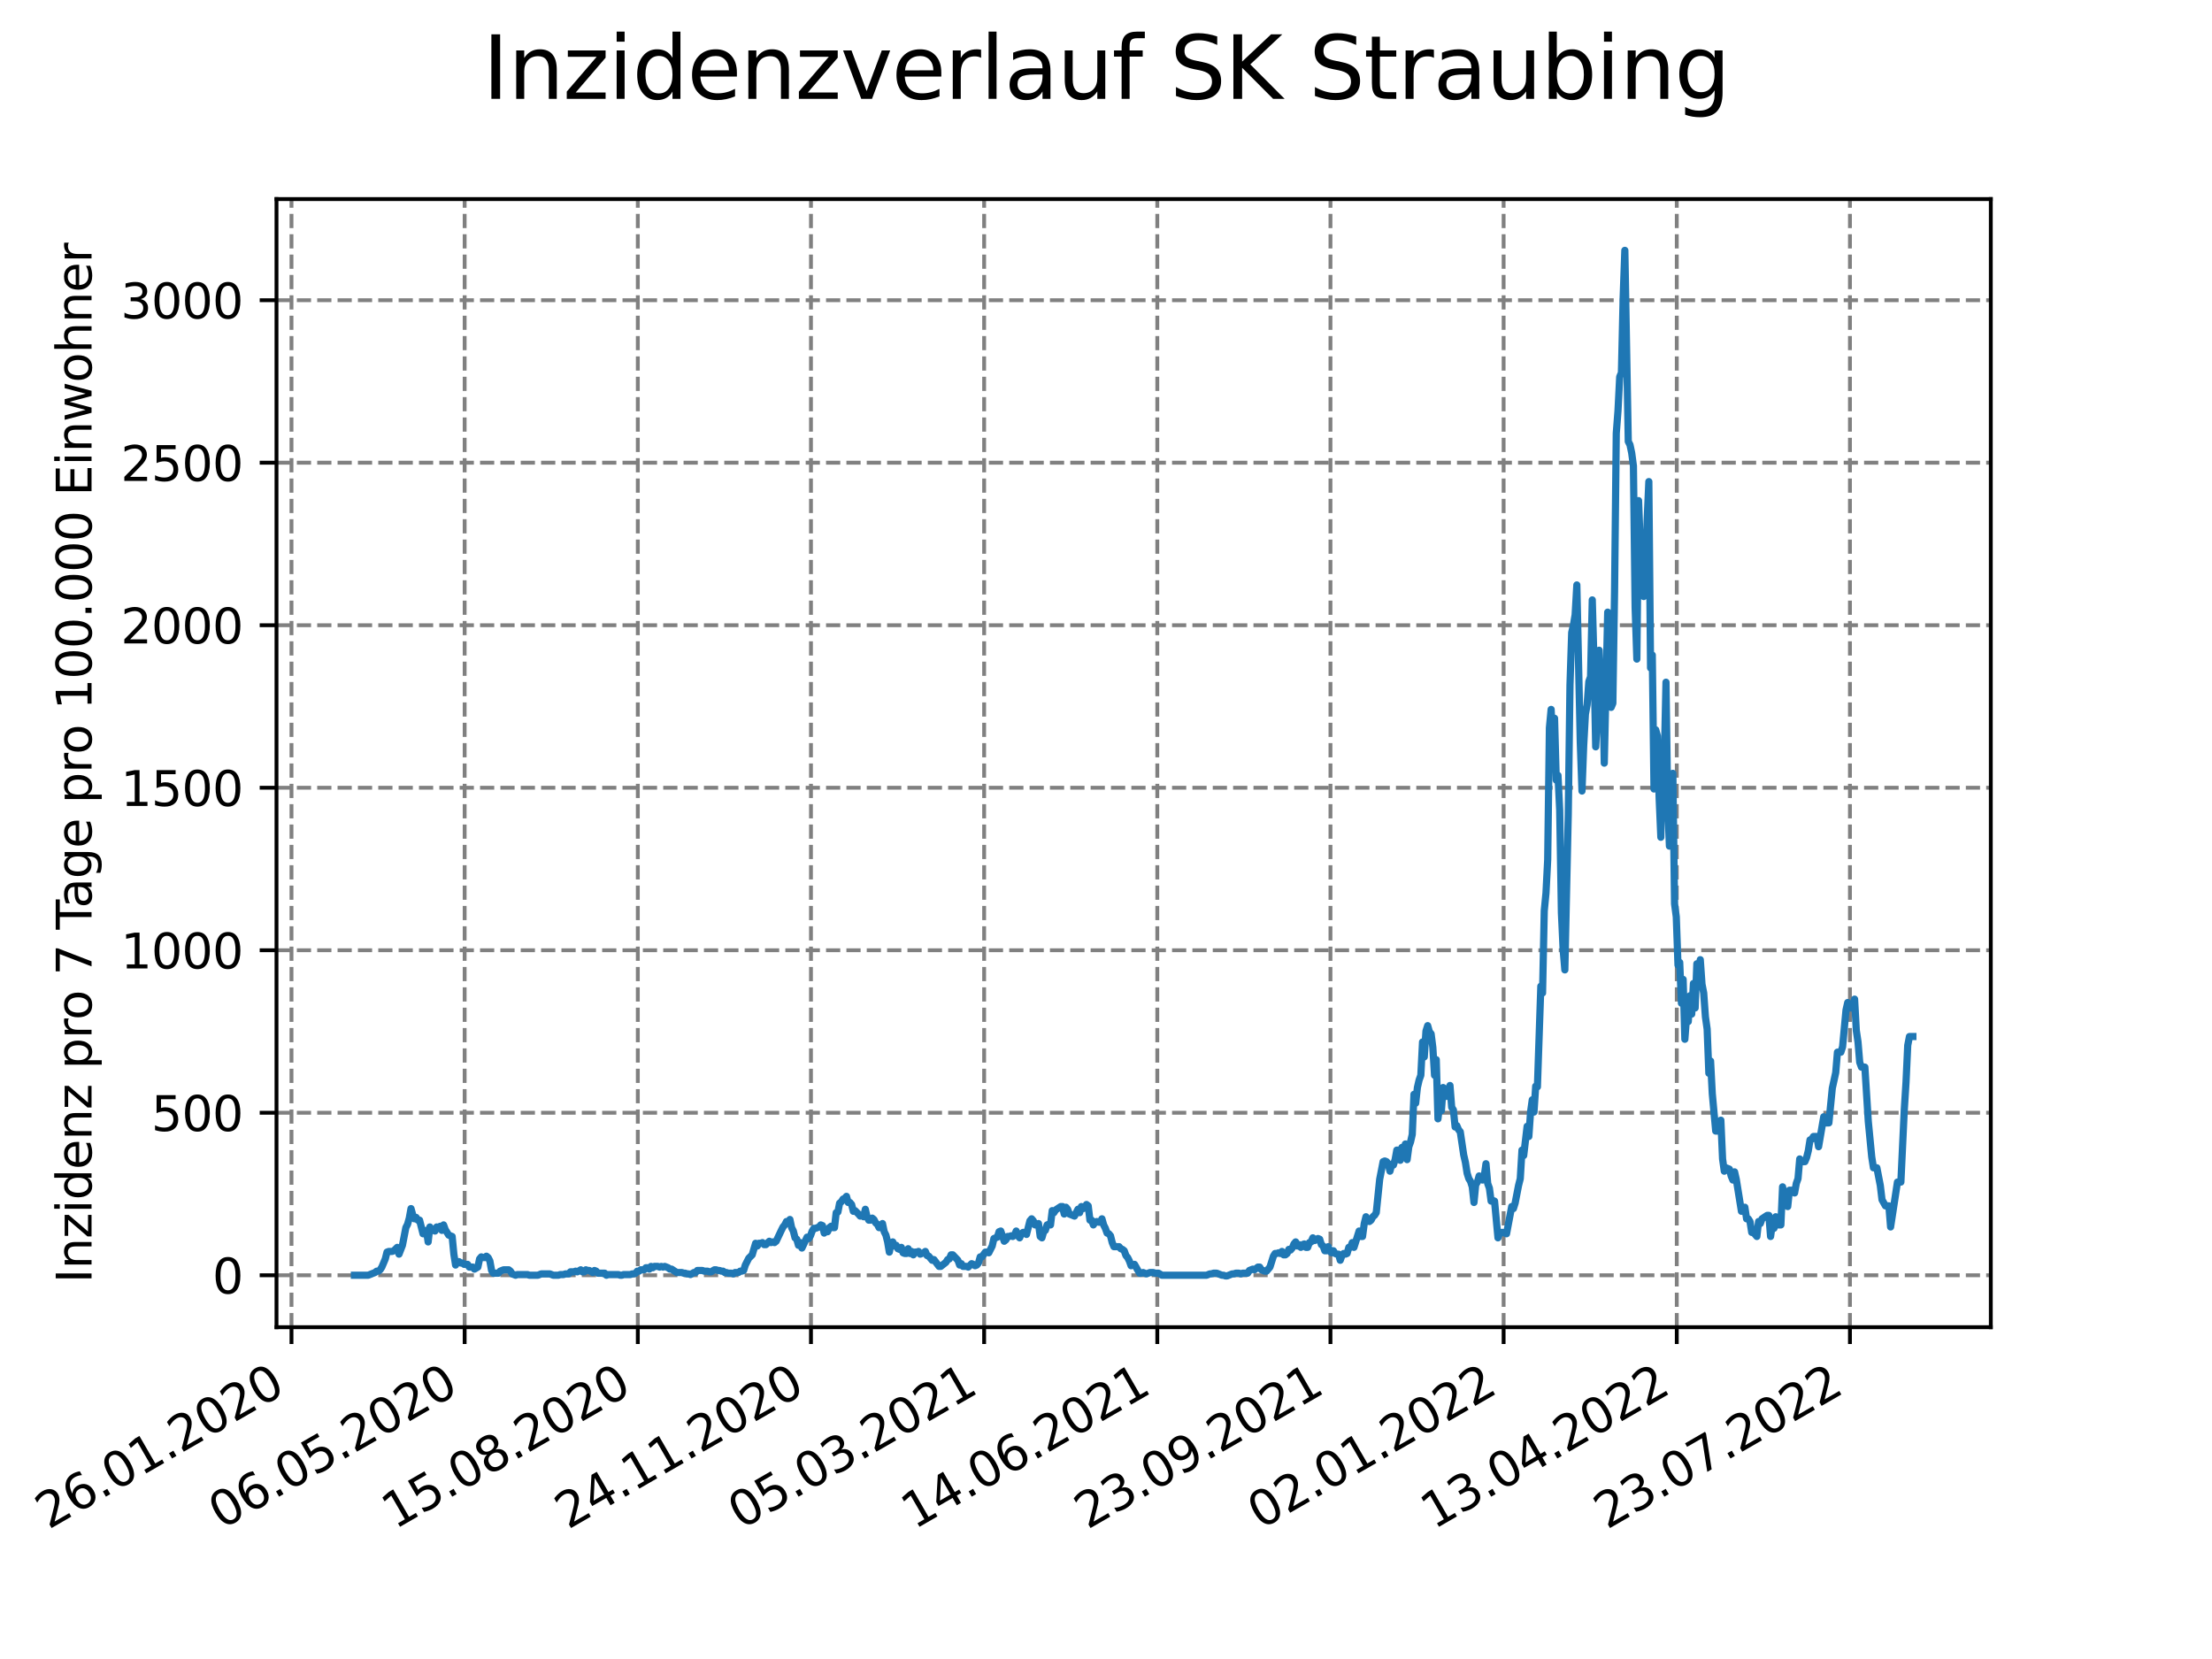 <?xml version="1.0" encoding="utf-8" standalone="no"?>
<!DOCTYPE svg PUBLIC "-//W3C//DTD SVG 1.1//EN"
  "http://www.w3.org/Graphics/SVG/1.1/DTD/svg11.dtd">
<svg xmlns:xlink="http://www.w3.org/1999/xlink" width="460.8pt" height="345.6pt" viewBox="0 0 460.8 345.6" xmlns="http://www.w3.org/2000/svg" version="1.1">
 <defs>
  <style type="text/css">*{stroke-linejoin: round; stroke-linecap: butt}</style>
 </defs>
 <g id="figure_1">
  <g id="patch_1">
   <path d="M 0 345.6 
L 460.8 345.6 
L 460.8 0 
L 0 0 
z
" style="fill: #ffffff"/>
  </g>
  <g id="axes_1">
   <g id="patch_2">
    <path d="M 57.6 276.48 
L 414.72 276.48 
L 414.72 41.472 
L 57.6 41.472 
z
" style="fill: #ffffff"/>
   </g>
   <g id="matplotlib.axis_1">
    <g id="xtick_1">
     <g id="line2d_1">
      <path d="M 60.722 276.48 
L 60.722 41.472 
" clip-path="url(#p77ad9f99cb)" style="fill: none; stroke-dasharray: 2.96,1.28; stroke-dashoffset: 0; stroke: #808080; stroke-width: 0.8"/>
     </g>
     <g id="line2d_2">
      <defs>
       <path id="md5b7e9f88b" d="M 0 0 
L 0 3.5 
" style="stroke: #000000; stroke-width: 0.8"/>
      </defs>
      <g>
       <use xlink:href="#md5b7e9f88b" x="60.722" y="276.48" style="stroke: #000000; stroke-width: 0.8"/>
      </g>
     </g>
     <g id="text_1">
      <!-- 26.01.2020 -->
      <g transform="translate(10.097 318.689)rotate(-30)scale(0.1 -0.1)">
       <defs>
        <path id="DejaVuSans-32" d="M 1228 531 
L 3431 531 
L 3431 0 
L 469 0 
L 469 531 
Q 828 903 1448 1529 
Q 2069 2156 2228 2338 
Q 2531 2678 2651 2914 
Q 2772 3150 2772 3378 
Q 2772 3750 2511 3984 
Q 2250 4219 1831 4219 
Q 1534 4219 1204 4116 
Q 875 4013 500 3803 
L 500 4441 
Q 881 4594 1212 4672 
Q 1544 4750 1819 4750 
Q 2544 4750 2975 4387 
Q 3406 4025 3406 3419 
Q 3406 3131 3298 2873 
Q 3191 2616 2906 2266 
Q 2828 2175 2409 1742 
Q 1991 1309 1228 531 
z
" transform="scale(0.016)"/>
        <path id="DejaVuSans-36" d="M 2113 2584 
Q 1688 2584 1439 2293 
Q 1191 2003 1191 1497 
Q 1191 994 1439 701 
Q 1688 409 2113 409 
Q 2538 409 2786 701 
Q 3034 994 3034 1497 
Q 3034 2003 2786 2293 
Q 2538 2584 2113 2584 
z
M 3366 4563 
L 3366 3988 
Q 3128 4100 2886 4159 
Q 2644 4219 2406 4219 
Q 1781 4219 1451 3797 
Q 1122 3375 1075 2522 
Q 1259 2794 1537 2939 
Q 1816 3084 2150 3084 
Q 2853 3084 3261 2657 
Q 3669 2231 3669 1497 
Q 3669 778 3244 343 
Q 2819 -91 2113 -91 
Q 1303 -91 875 529 
Q 447 1150 447 2328 
Q 447 3434 972 4092 
Q 1497 4750 2381 4750 
Q 2619 4750 2861 4703 
Q 3103 4656 3366 4563 
z
" transform="scale(0.016)"/>
        <path id="DejaVuSans-2e" d="M 684 794 
L 1344 794 
L 1344 0 
L 684 0 
L 684 794 
z
" transform="scale(0.016)"/>
        <path id="DejaVuSans-30" d="M 2034 4250 
Q 1547 4250 1301 3770 
Q 1056 3291 1056 2328 
Q 1056 1369 1301 889 
Q 1547 409 2034 409 
Q 2525 409 2770 889 
Q 3016 1369 3016 2328 
Q 3016 3291 2770 3770 
Q 2525 4250 2034 4250 
z
M 2034 4750 
Q 2819 4750 3233 4129 
Q 3647 3509 3647 2328 
Q 3647 1150 3233 529 
Q 2819 -91 2034 -91 
Q 1250 -91 836 529 
Q 422 1150 422 2328 
Q 422 3509 836 4129 
Q 1250 4750 2034 4750 
z
" transform="scale(0.016)"/>
        <path id="DejaVuSans-31" d="M 794 531 
L 1825 531 
L 1825 4091 
L 703 3866 
L 703 4441 
L 1819 4666 
L 2450 4666 
L 2450 531 
L 3481 531 
L 3481 0 
L 794 0 
L 794 531 
z
" transform="scale(0.016)"/>
       </defs>
       <use xlink:href="#DejaVuSans-32"/>
       <use xlink:href="#DejaVuSans-36" x="63.623"/>
       <use xlink:href="#DejaVuSans-2e" x="127.246"/>
       <use xlink:href="#DejaVuSans-30" x="159.033"/>
       <use xlink:href="#DejaVuSans-31" x="222.656"/>
       <use xlink:href="#DejaVuSans-2e" x="286.279"/>
       <use xlink:href="#DejaVuSans-32" x="318.066"/>
       <use xlink:href="#DejaVuSans-30" x="381.689"/>
       <use xlink:href="#DejaVuSans-32" x="445.312"/>
       <use xlink:href="#DejaVuSans-30" x="508.936"/>
      </g>
     </g>
    </g>
    <g id="xtick_2">
     <g id="line2d_3">
      <path d="M 96.795 276.48 
L 96.795 41.472 
" clip-path="url(#p77ad9f99cb)" style="fill: none; stroke-dasharray: 2.96,1.28; stroke-dashoffset: 0; stroke: #808080; stroke-width: 0.8"/>
     </g>
     <g id="line2d_4">
      <g>
       <use xlink:href="#md5b7e9f88b" x="96.795" y="276.48" style="stroke: #000000; stroke-width: 0.8"/>
      </g>
     </g>
     <g id="text_2">
      <!-- 06.05.2020 -->
      <g transform="translate(46.17 318.689)rotate(-30)scale(0.1 -0.1)">
       <defs>
        <path id="DejaVuSans-35" d="M 691 4666 
L 3169 4666 
L 3169 4134 
L 1269 4134 
L 1269 2991 
Q 1406 3038 1543 3061 
Q 1681 3084 1819 3084 
Q 2600 3084 3056 2656 
Q 3513 2228 3513 1497 
Q 3513 744 3044 326 
Q 2575 -91 1722 -91 
Q 1428 -91 1123 -41 
Q 819 9 494 109 
L 494 744 
Q 775 591 1075 516 
Q 1375 441 1709 441 
Q 2250 441 2565 725 
Q 2881 1009 2881 1497 
Q 2881 1984 2565 2268 
Q 2250 2553 1709 2553 
Q 1456 2553 1204 2497 
Q 953 2441 691 2322 
L 691 4666 
z
" transform="scale(0.016)"/>
       </defs>
       <use xlink:href="#DejaVuSans-30"/>
       <use xlink:href="#DejaVuSans-36" x="63.623"/>
       <use xlink:href="#DejaVuSans-2e" x="127.246"/>
       <use xlink:href="#DejaVuSans-30" x="159.033"/>
       <use xlink:href="#DejaVuSans-35" x="222.656"/>
       <use xlink:href="#DejaVuSans-2e" x="286.279"/>
       <use xlink:href="#DejaVuSans-32" x="318.066"/>
       <use xlink:href="#DejaVuSans-30" x="381.689"/>
       <use xlink:href="#DejaVuSans-32" x="445.312"/>
       <use xlink:href="#DejaVuSans-30" x="508.936"/>
      </g>
     </g>
    </g>
    <g id="xtick_3">
     <g id="line2d_5">
      <path d="M 132.868 276.48 
L 132.868 41.472 
" clip-path="url(#p77ad9f99cb)" style="fill: none; stroke-dasharray: 2.96,1.28; stroke-dashoffset: 0; stroke: #808080; stroke-width: 0.8"/>
     </g>
     <g id="line2d_6">
      <g>
       <use xlink:href="#md5b7e9f88b" x="132.868" y="276.48" style="stroke: #000000; stroke-width: 0.8"/>
      </g>
     </g>
     <g id="text_3">
      <!-- 15.08.2020 -->
      <g transform="translate(82.242 318.689)rotate(-30)scale(0.1 -0.1)">
       <defs>
        <path id="DejaVuSans-38" d="M 2034 2216 
Q 1584 2216 1326 1975 
Q 1069 1734 1069 1313 
Q 1069 891 1326 650 
Q 1584 409 2034 409 
Q 2484 409 2743 651 
Q 3003 894 3003 1313 
Q 3003 1734 2745 1975 
Q 2488 2216 2034 2216 
z
M 1403 2484 
Q 997 2584 770 2862 
Q 544 3141 544 3541 
Q 544 4100 942 4425 
Q 1341 4750 2034 4750 
Q 2731 4750 3128 4425 
Q 3525 4100 3525 3541 
Q 3525 3141 3298 2862 
Q 3072 2584 2669 2484 
Q 3125 2378 3379 2068 
Q 3634 1759 3634 1313 
Q 3634 634 3220 271 
Q 2806 -91 2034 -91 
Q 1263 -91 848 271 
Q 434 634 434 1313 
Q 434 1759 690 2068 
Q 947 2378 1403 2484 
z
M 1172 3481 
Q 1172 3119 1398 2916 
Q 1625 2713 2034 2713 
Q 2441 2713 2670 2916 
Q 2900 3119 2900 3481 
Q 2900 3844 2670 4047 
Q 2441 4250 2034 4250 
Q 1625 4250 1398 4047 
Q 1172 3844 1172 3481 
z
" transform="scale(0.016)"/>
       </defs>
       <use xlink:href="#DejaVuSans-31"/>
       <use xlink:href="#DejaVuSans-35" x="63.623"/>
       <use xlink:href="#DejaVuSans-2e" x="127.246"/>
       <use xlink:href="#DejaVuSans-30" x="159.033"/>
       <use xlink:href="#DejaVuSans-38" x="222.656"/>
       <use xlink:href="#DejaVuSans-2e" x="286.279"/>
       <use xlink:href="#DejaVuSans-32" x="318.066"/>
       <use xlink:href="#DejaVuSans-30" x="381.689"/>
       <use xlink:href="#DejaVuSans-32" x="445.312"/>
       <use xlink:href="#DejaVuSans-30" x="508.936"/>
      </g>
     </g>
    </g>
    <g id="xtick_4">
     <g id="line2d_7">
      <path d="M 168.94 276.48 
L 168.94 41.472 
" clip-path="url(#p77ad9f99cb)" style="fill: none; stroke-dasharray: 2.96,1.28; stroke-dashoffset: 0; stroke: #808080; stroke-width: 0.8"/>
     </g>
     <g id="line2d_8">
      <g>
       <use xlink:href="#md5b7e9f88b" x="168.94" y="276.48" style="stroke: #000000; stroke-width: 0.8"/>
      </g>
     </g>
     <g id="text_4">
      <!-- 24.11.2020 -->
      <g transform="translate(118.315 318.689)rotate(-30)scale(0.1 -0.1)">
       <defs>
        <path id="DejaVuSans-34" d="M 2419 4116 
L 825 1625 
L 2419 1625 
L 2419 4116 
z
M 2253 4666 
L 3047 4666 
L 3047 1625 
L 3713 1625 
L 3713 1100 
L 3047 1100 
L 3047 0 
L 2419 0 
L 2419 1100 
L 313 1100 
L 313 1709 
L 2253 4666 
z
" transform="scale(0.016)"/>
       </defs>
       <use xlink:href="#DejaVuSans-32"/>
       <use xlink:href="#DejaVuSans-34" x="63.623"/>
       <use xlink:href="#DejaVuSans-2e" x="127.246"/>
       <use xlink:href="#DejaVuSans-31" x="159.033"/>
       <use xlink:href="#DejaVuSans-31" x="222.656"/>
       <use xlink:href="#DejaVuSans-2e" x="286.279"/>
       <use xlink:href="#DejaVuSans-32" x="318.066"/>
       <use xlink:href="#DejaVuSans-30" x="381.689"/>
       <use xlink:href="#DejaVuSans-32" x="445.312"/>
       <use xlink:href="#DejaVuSans-30" x="508.936"/>
      </g>
     </g>
    </g>
    <g id="xtick_5">
     <g id="line2d_9">
      <path d="M 205.013 276.48 
L 205.013 41.472 
" clip-path="url(#p77ad9f99cb)" style="fill: none; stroke-dasharray: 2.96,1.28; stroke-dashoffset: 0; stroke: #808080; stroke-width: 0.8"/>
     </g>
     <g id="line2d_10">
      <g>
       <use xlink:href="#md5b7e9f88b" x="205.013" y="276.48" style="stroke: #000000; stroke-width: 0.8"/>
      </g>
     </g>
     <g id="text_5">
      <!-- 05.03.2021 -->
      <g transform="translate(154.388 318.689)rotate(-30)scale(0.1 -0.1)">
       <defs>
        <path id="DejaVuSans-33" d="M 2597 2516 
Q 3050 2419 3304 2112 
Q 3559 1806 3559 1356 
Q 3559 666 3084 287 
Q 2609 -91 1734 -91 
Q 1441 -91 1130 -33 
Q 819 25 488 141 
L 488 750 
Q 750 597 1062 519 
Q 1375 441 1716 441 
Q 2309 441 2620 675 
Q 2931 909 2931 1356 
Q 2931 1769 2642 2001 
Q 2353 2234 1838 2234 
L 1294 2234 
L 1294 2753 
L 1863 2753 
Q 2328 2753 2575 2939 
Q 2822 3125 2822 3475 
Q 2822 3834 2567 4026 
Q 2313 4219 1838 4219 
Q 1578 4219 1281 4162 
Q 984 4106 628 3988 
L 628 4550 
Q 988 4650 1302 4700 
Q 1616 4750 1894 4750 
Q 2613 4750 3031 4423 
Q 3450 4097 3450 3541 
Q 3450 3153 3228 2886 
Q 3006 2619 2597 2516 
z
" transform="scale(0.016)"/>
       </defs>
       <use xlink:href="#DejaVuSans-30"/>
       <use xlink:href="#DejaVuSans-35" x="63.623"/>
       <use xlink:href="#DejaVuSans-2e" x="127.246"/>
       <use xlink:href="#DejaVuSans-30" x="159.033"/>
       <use xlink:href="#DejaVuSans-33" x="222.656"/>
       <use xlink:href="#DejaVuSans-2e" x="286.279"/>
       <use xlink:href="#DejaVuSans-32" x="318.066"/>
       <use xlink:href="#DejaVuSans-30" x="381.689"/>
       <use xlink:href="#DejaVuSans-32" x="445.312"/>
       <use xlink:href="#DejaVuSans-31" x="508.936"/>
      </g>
     </g>
    </g>
    <g id="xtick_6">
     <g id="line2d_11">
      <path d="M 241.086 276.48 
L 241.086 41.472 
" clip-path="url(#p77ad9f99cb)" style="fill: none; stroke-dasharray: 2.96,1.28; stroke-dashoffset: 0; stroke: #808080; stroke-width: 0.8"/>
     </g>
     <g id="line2d_12">
      <g>
       <use xlink:href="#md5b7e9f88b" x="241.086" y="276.48" style="stroke: #000000; stroke-width: 0.8"/>
      </g>
     </g>
     <g id="text_6">
      <!-- 14.06.2021 -->
      <g transform="translate(190.461 318.689)rotate(-30)scale(0.1 -0.1)">
       <use xlink:href="#DejaVuSans-31"/>
       <use xlink:href="#DejaVuSans-34" x="63.623"/>
       <use xlink:href="#DejaVuSans-2e" x="127.246"/>
       <use xlink:href="#DejaVuSans-30" x="159.033"/>
       <use xlink:href="#DejaVuSans-36" x="222.656"/>
       <use xlink:href="#DejaVuSans-2e" x="286.279"/>
       <use xlink:href="#DejaVuSans-32" x="318.066"/>
       <use xlink:href="#DejaVuSans-30" x="381.689"/>
       <use xlink:href="#DejaVuSans-32" x="445.312"/>
       <use xlink:href="#DejaVuSans-31" x="508.936"/>
      </g>
     </g>
    </g>
    <g id="xtick_7">
     <g id="line2d_13">
      <path d="M 277.159 276.48 
L 277.159 41.472 
" clip-path="url(#p77ad9f99cb)" style="fill: none; stroke-dasharray: 2.96,1.28; stroke-dashoffset: 0; stroke: #808080; stroke-width: 0.8"/>
     </g>
     <g id="line2d_14">
      <g>
       <use xlink:href="#md5b7e9f88b" x="277.159" y="276.48" style="stroke: #000000; stroke-width: 0.8"/>
      </g>
     </g>
     <g id="text_7">
      <!-- 23.09.2021 -->
      <g transform="translate(226.533 318.689)rotate(-30)scale(0.1 -0.1)">
       <defs>
        <path id="DejaVuSans-39" d="M 703 97 
L 703 672 
Q 941 559 1184 500 
Q 1428 441 1663 441 
Q 2288 441 2617 861 
Q 2947 1281 2994 2138 
Q 2813 1869 2534 1725 
Q 2256 1581 1919 1581 
Q 1219 1581 811 2004 
Q 403 2428 403 3163 
Q 403 3881 828 4315 
Q 1253 4750 1959 4750 
Q 2769 4750 3195 4129 
Q 3622 3509 3622 2328 
Q 3622 1225 3098 567 
Q 2575 -91 1691 -91 
Q 1453 -91 1209 -44 
Q 966 3 703 97 
z
M 1959 2075 
Q 2384 2075 2632 2365 
Q 2881 2656 2881 3163 
Q 2881 3666 2632 3958 
Q 2384 4250 1959 4250 
Q 1534 4250 1286 3958 
Q 1038 3666 1038 3163 
Q 1038 2656 1286 2365 
Q 1534 2075 1959 2075 
z
" transform="scale(0.016)"/>
       </defs>
       <use xlink:href="#DejaVuSans-32"/>
       <use xlink:href="#DejaVuSans-33" x="63.623"/>
       <use xlink:href="#DejaVuSans-2e" x="127.246"/>
       <use xlink:href="#DejaVuSans-30" x="159.033"/>
       <use xlink:href="#DejaVuSans-39" x="222.656"/>
       <use xlink:href="#DejaVuSans-2e" x="286.279"/>
       <use xlink:href="#DejaVuSans-32" x="318.066"/>
       <use xlink:href="#DejaVuSans-30" x="381.689"/>
       <use xlink:href="#DejaVuSans-32" x="445.312"/>
       <use xlink:href="#DejaVuSans-31" x="508.936"/>
      </g>
     </g>
    </g>
    <g id="xtick_8">
     <g id="line2d_15">
      <path d="M 313.231 276.48 
L 313.231 41.472 
" clip-path="url(#p77ad9f99cb)" style="fill: none; stroke-dasharray: 2.96,1.28; stroke-dashoffset: 0; stroke: #808080; stroke-width: 0.8"/>
     </g>
     <g id="line2d_16">
      <g>
       <use xlink:href="#md5b7e9f88b" x="313.231" y="276.48" style="stroke: #000000; stroke-width: 0.8"/>
      </g>
     </g>
     <g id="text_8">
      <!-- 02.01.2022 -->
      <g transform="translate(262.606 318.689)rotate(-30)scale(0.1 -0.1)">
       <use xlink:href="#DejaVuSans-30"/>
       <use xlink:href="#DejaVuSans-32" x="63.623"/>
       <use xlink:href="#DejaVuSans-2e" x="127.246"/>
       <use xlink:href="#DejaVuSans-30" x="159.033"/>
       <use xlink:href="#DejaVuSans-31" x="222.656"/>
       <use xlink:href="#DejaVuSans-2e" x="286.279"/>
       <use xlink:href="#DejaVuSans-32" x="318.066"/>
       <use xlink:href="#DejaVuSans-30" x="381.689"/>
       <use xlink:href="#DejaVuSans-32" x="445.312"/>
       <use xlink:href="#DejaVuSans-32" x="508.936"/>
      </g>
     </g>
    </g>
    <g id="xtick_9">
     <g id="line2d_17">
      <path d="M 349.304 276.48 
L 349.304 41.472 
" clip-path="url(#p77ad9f99cb)" style="fill: none; stroke-dasharray: 2.96,1.28; stroke-dashoffset: 0; stroke: #808080; stroke-width: 0.8"/>
     </g>
     <g id="line2d_18">
      <g>
       <use xlink:href="#md5b7e9f88b" x="349.304" y="276.48" style="stroke: #000000; stroke-width: 0.8"/>
      </g>
     </g>
     <g id="text_9">
      <!-- 13.04.2022 -->
      <g transform="translate(298.679 318.689)rotate(-30)scale(0.1 -0.1)">
       <use xlink:href="#DejaVuSans-31"/>
       <use xlink:href="#DejaVuSans-33" x="63.623"/>
       <use xlink:href="#DejaVuSans-2e" x="127.246"/>
       <use xlink:href="#DejaVuSans-30" x="159.033"/>
       <use xlink:href="#DejaVuSans-34" x="222.656"/>
       <use xlink:href="#DejaVuSans-2e" x="286.279"/>
       <use xlink:href="#DejaVuSans-32" x="318.066"/>
       <use xlink:href="#DejaVuSans-30" x="381.689"/>
       <use xlink:href="#DejaVuSans-32" x="445.312"/>
       <use xlink:href="#DejaVuSans-32" x="508.936"/>
      </g>
     </g>
    </g>
    <g id="xtick_10">
     <g id="line2d_19">
      <path d="M 385.377 276.48 
L 385.377 41.472 
" clip-path="url(#p77ad9f99cb)" style="fill: none; stroke-dasharray: 2.96,1.28; stroke-dashoffset: 0; stroke: #808080; stroke-width: 0.8"/>
     </g>
     <g id="line2d_20">
      <g>
       <use xlink:href="#md5b7e9f88b" x="385.377" y="276.48" style="stroke: #000000; stroke-width: 0.8"/>
      </g>
     </g>
     <g id="text_10">
      <!-- 23.07.2022 -->
      <g transform="translate(334.751 318.689)rotate(-30)scale(0.1 -0.1)">
       <defs>
        <path id="DejaVuSans-37" d="M 525 4666 
L 3525 4666 
L 3525 4397 
L 1831 0 
L 1172 0 
L 2766 4134 
L 525 4134 
L 525 4666 
z
" transform="scale(0.016)"/>
       </defs>
       <use xlink:href="#DejaVuSans-32"/>
       <use xlink:href="#DejaVuSans-33" x="63.623"/>
       <use xlink:href="#DejaVuSans-2e" x="127.246"/>
       <use xlink:href="#DejaVuSans-30" x="159.033"/>
       <use xlink:href="#DejaVuSans-37" x="222.656"/>
       <use xlink:href="#DejaVuSans-2e" x="286.279"/>
       <use xlink:href="#DejaVuSans-32" x="318.066"/>
       <use xlink:href="#DejaVuSans-30" x="381.689"/>
       <use xlink:href="#DejaVuSans-32" x="445.312"/>
       <use xlink:href="#DejaVuSans-32" x="508.936"/>
      </g>
     </g>
    </g>
   </g>
   <g id="matplotlib.axis_2">
    <g id="ytick_1">
     <g id="line2d_21">
      <path d="M 57.6 265.656 
L 414.72 265.656 
" clip-path="url(#p77ad9f99cb)" style="fill: none; stroke-dasharray: 2.96,1.28; stroke-dashoffset: 0; stroke: #808080; stroke-width: 0.8"/>
     </g>
     <g id="line2d_22">
      <defs>
       <path id="m4a62bd3513" d="M 0 0 
L -3.5 0 
" style="stroke: #000000; stroke-width: 0.8"/>
      </defs>
      <g>
       <use xlink:href="#m4a62bd3513" x="57.6" y="265.656" style="stroke: #000000; stroke-width: 0.8"/>
      </g>
     </g>
     <g id="text_11">
      <!-- 0 -->
      <g transform="translate(44.237 269.455)scale(0.1 -0.1)">
       <use xlink:href="#DejaVuSans-30"/>
      </g>
     </g>
    </g>
    <g id="ytick_2">
     <g id="line2d_23">
      <path d="M 57.6 231.803 
L 414.72 231.803 
" clip-path="url(#p77ad9f99cb)" style="fill: none; stroke-dasharray: 2.96,1.28; stroke-dashoffset: 0; stroke: #808080; stroke-width: 0.8"/>
     </g>
     <g id="line2d_24">
      <g>
       <use xlink:href="#m4a62bd3513" x="57.6" y="231.803" style="stroke: #000000; stroke-width: 0.8"/>
      </g>
     </g>
     <g id="text_12">
      <!-- 500 -->
      <g transform="translate(31.512 235.602)scale(0.1 -0.1)">
       <use xlink:href="#DejaVuSans-35"/>
       <use xlink:href="#DejaVuSans-30" x="63.623"/>
       <use xlink:href="#DejaVuSans-30" x="127.246"/>
      </g>
     </g>
    </g>
    <g id="ytick_3">
     <g id="line2d_25">
      <path d="M 57.6 197.949 
L 414.72 197.949 
" clip-path="url(#p77ad9f99cb)" style="fill: none; stroke-dasharray: 2.96,1.28; stroke-dashoffset: 0; stroke: #808080; stroke-width: 0.8"/>
     </g>
     <g id="line2d_26">
      <g>
       <use xlink:href="#m4a62bd3513" x="57.6" y="197.949" style="stroke: #000000; stroke-width: 0.8"/>
      </g>
     </g>
     <g id="text_13">
      <!-- 1000 -->
      <g transform="translate(25.15 201.748)scale(0.1 -0.1)">
       <use xlink:href="#DejaVuSans-31"/>
       <use xlink:href="#DejaVuSans-30" x="63.623"/>
       <use xlink:href="#DejaVuSans-30" x="127.246"/>
       <use xlink:href="#DejaVuSans-30" x="190.869"/>
      </g>
     </g>
    </g>
    <g id="ytick_4">
     <g id="line2d_27">
      <path d="M 57.6 164.095 
L 414.72 164.095 
" clip-path="url(#p77ad9f99cb)" style="fill: none; stroke-dasharray: 2.96,1.28; stroke-dashoffset: 0; stroke: #808080; stroke-width: 0.8"/>
     </g>
     <g id="line2d_28">
      <g>
       <use xlink:href="#m4a62bd3513" x="57.6" y="164.095" style="stroke: #000000; stroke-width: 0.8"/>
      </g>
     </g>
     <g id="text_14">
      <!-- 1500 -->
      <g transform="translate(25.15 167.895)scale(0.1 -0.1)">
       <use xlink:href="#DejaVuSans-31"/>
       <use xlink:href="#DejaVuSans-35" x="63.623"/>
       <use xlink:href="#DejaVuSans-30" x="127.246"/>
       <use xlink:href="#DejaVuSans-30" x="190.869"/>
      </g>
     </g>
    </g>
    <g id="ytick_5">
     <g id="line2d_29">
      <path d="M 57.6 130.242 
L 414.72 130.242 
" clip-path="url(#p77ad9f99cb)" style="fill: none; stroke-dasharray: 2.96,1.28; stroke-dashoffset: 0; stroke: #808080; stroke-width: 0.8"/>
     </g>
     <g id="line2d_30">
      <g>
       <use xlink:href="#m4a62bd3513" x="57.6" y="130.242" style="stroke: #000000; stroke-width: 0.8"/>
      </g>
     </g>
     <g id="text_15">
      <!-- 2000 -->
      <g transform="translate(25.15 134.041)scale(0.1 -0.1)">
       <use xlink:href="#DejaVuSans-32"/>
       <use xlink:href="#DejaVuSans-30" x="63.623"/>
       <use xlink:href="#DejaVuSans-30" x="127.246"/>
       <use xlink:href="#DejaVuSans-30" x="190.869"/>
      </g>
     </g>
    </g>
    <g id="ytick_6">
     <g id="line2d_31">
      <path d="M 57.6 96.388 
L 414.72 96.388 
" clip-path="url(#p77ad9f99cb)" style="fill: none; stroke-dasharray: 2.96,1.28; stroke-dashoffset: 0; stroke: #808080; stroke-width: 0.8"/>
     </g>
     <g id="line2d_32">
      <g>
       <use xlink:href="#m4a62bd3513" x="57.6" y="96.388" style="stroke: #000000; stroke-width: 0.8"/>
      </g>
     </g>
     <g id="text_16">
      <!-- 2500 -->
      <g transform="translate(25.15 100.187)scale(0.1 -0.1)">
       <use xlink:href="#DejaVuSans-32"/>
       <use xlink:href="#DejaVuSans-35" x="63.623"/>
       <use xlink:href="#DejaVuSans-30" x="127.246"/>
       <use xlink:href="#DejaVuSans-30" x="190.869"/>
      </g>
     </g>
    </g>
    <g id="ytick_7">
     <g id="line2d_33">
      <path d="M 57.6 62.535 
L 414.72 62.535 
" clip-path="url(#p77ad9f99cb)" style="fill: none; stroke-dasharray: 2.96,1.28; stroke-dashoffset: 0; stroke: #808080; stroke-width: 0.8"/>
     </g>
     <g id="line2d_34">
      <g>
       <use xlink:href="#m4a62bd3513" x="57.6" y="62.535" style="stroke: #000000; stroke-width: 0.8"/>
      </g>
     </g>
     <g id="text_17">
      <!-- 3000 -->
      <g transform="translate(25.15 66.334)scale(0.1 -0.1)">
       <use xlink:href="#DejaVuSans-33"/>
       <use xlink:href="#DejaVuSans-30" x="63.623"/>
       <use xlink:href="#DejaVuSans-30" x="127.246"/>
       <use xlink:href="#DejaVuSans-30" x="190.869"/>
      </g>
     </g>
    </g>
    <g id="text_18">
     <!-- Inzidenz pro 7 Tage pro 100.000 Einwohner -->
     <g transform="translate(19.07 267.301)rotate(-90)scale(0.1 -0.1)">
      <defs>
       <path id="DejaVuSans-49" d="M 628 4666 
L 1259 4666 
L 1259 0 
L 628 0 
L 628 4666 
z
" transform="scale(0.016)"/>
       <path id="DejaVuSans-6e" d="M 3513 2113 
L 3513 0 
L 2938 0 
L 2938 2094 
Q 2938 2591 2744 2837 
Q 2550 3084 2163 3084 
Q 1697 3084 1428 2787 
Q 1159 2491 1159 1978 
L 1159 0 
L 581 0 
L 581 3500 
L 1159 3500 
L 1159 2956 
Q 1366 3272 1645 3428 
Q 1925 3584 2291 3584 
Q 2894 3584 3203 3211 
Q 3513 2838 3513 2113 
z
" transform="scale(0.016)"/>
       <path id="DejaVuSans-7a" d="M 353 3500 
L 3084 3500 
L 3084 2975 
L 922 459 
L 3084 459 
L 3084 0 
L 275 0 
L 275 525 
L 2438 3041 
L 353 3041 
L 353 3500 
z
" transform="scale(0.016)"/>
       <path id="DejaVuSans-69" d="M 603 3500 
L 1178 3500 
L 1178 0 
L 603 0 
L 603 3500 
z
M 603 4863 
L 1178 4863 
L 1178 4134 
L 603 4134 
L 603 4863 
z
" transform="scale(0.016)"/>
       <path id="DejaVuSans-64" d="M 2906 2969 
L 2906 4863 
L 3481 4863 
L 3481 0 
L 2906 0 
L 2906 525 
Q 2725 213 2448 61 
Q 2172 -91 1784 -91 
Q 1150 -91 751 415 
Q 353 922 353 1747 
Q 353 2572 751 3078 
Q 1150 3584 1784 3584 
Q 2172 3584 2448 3432 
Q 2725 3281 2906 2969 
z
M 947 1747 
Q 947 1113 1208 752 
Q 1469 391 1925 391 
Q 2381 391 2643 752 
Q 2906 1113 2906 1747 
Q 2906 2381 2643 2742 
Q 2381 3103 1925 3103 
Q 1469 3103 1208 2742 
Q 947 2381 947 1747 
z
" transform="scale(0.016)"/>
       <path id="DejaVuSans-65" d="M 3597 1894 
L 3597 1613 
L 953 1613 
Q 991 1019 1311 708 
Q 1631 397 2203 397 
Q 2534 397 2845 478 
Q 3156 559 3463 722 
L 3463 178 
Q 3153 47 2828 -22 
Q 2503 -91 2169 -91 
Q 1331 -91 842 396 
Q 353 884 353 1716 
Q 353 2575 817 3079 
Q 1281 3584 2069 3584 
Q 2775 3584 3186 3129 
Q 3597 2675 3597 1894 
z
M 3022 2063 
Q 3016 2534 2758 2815 
Q 2500 3097 2075 3097 
Q 1594 3097 1305 2825 
Q 1016 2553 972 2059 
L 3022 2063 
z
" transform="scale(0.016)"/>
       <path id="DejaVuSans-20" transform="scale(0.016)"/>
       <path id="DejaVuSans-70" d="M 1159 525 
L 1159 -1331 
L 581 -1331 
L 581 3500 
L 1159 3500 
L 1159 2969 
Q 1341 3281 1617 3432 
Q 1894 3584 2278 3584 
Q 2916 3584 3314 3078 
Q 3713 2572 3713 1747 
Q 3713 922 3314 415 
Q 2916 -91 2278 -91 
Q 1894 -91 1617 61 
Q 1341 213 1159 525 
z
M 3116 1747 
Q 3116 2381 2855 2742 
Q 2594 3103 2138 3103 
Q 1681 3103 1420 2742 
Q 1159 2381 1159 1747 
Q 1159 1113 1420 752 
Q 1681 391 2138 391 
Q 2594 391 2855 752 
Q 3116 1113 3116 1747 
z
" transform="scale(0.016)"/>
       <path id="DejaVuSans-72" d="M 2631 2963 
Q 2534 3019 2420 3045 
Q 2306 3072 2169 3072 
Q 1681 3072 1420 2755 
Q 1159 2438 1159 1844 
L 1159 0 
L 581 0 
L 581 3500 
L 1159 3500 
L 1159 2956 
Q 1341 3275 1631 3429 
Q 1922 3584 2338 3584 
Q 2397 3584 2469 3576 
Q 2541 3569 2628 3553 
L 2631 2963 
z
" transform="scale(0.016)"/>
       <path id="DejaVuSans-6f" d="M 1959 3097 
Q 1497 3097 1228 2736 
Q 959 2375 959 1747 
Q 959 1119 1226 758 
Q 1494 397 1959 397 
Q 2419 397 2687 759 
Q 2956 1122 2956 1747 
Q 2956 2369 2687 2733 
Q 2419 3097 1959 3097 
z
M 1959 3584 
Q 2709 3584 3137 3096 
Q 3566 2609 3566 1747 
Q 3566 888 3137 398 
Q 2709 -91 1959 -91 
Q 1206 -91 779 398 
Q 353 888 353 1747 
Q 353 2609 779 3096 
Q 1206 3584 1959 3584 
z
" transform="scale(0.016)"/>
       <path id="DejaVuSans-54" d="M -19 4666 
L 3928 4666 
L 3928 4134 
L 2272 4134 
L 2272 0 
L 1638 0 
L 1638 4134 
L -19 4134 
L -19 4666 
z
" transform="scale(0.016)"/>
       <path id="DejaVuSans-61" d="M 2194 1759 
Q 1497 1759 1228 1600 
Q 959 1441 959 1056 
Q 959 750 1161 570 
Q 1363 391 1709 391 
Q 2188 391 2477 730 
Q 2766 1069 2766 1631 
L 2766 1759 
L 2194 1759 
z
M 3341 1997 
L 3341 0 
L 2766 0 
L 2766 531 
Q 2569 213 2275 61 
Q 1981 -91 1556 -91 
Q 1019 -91 701 211 
Q 384 513 384 1019 
Q 384 1609 779 1909 
Q 1175 2209 1959 2209 
L 2766 2209 
L 2766 2266 
Q 2766 2663 2505 2880 
Q 2244 3097 1772 3097 
Q 1472 3097 1187 3025 
Q 903 2953 641 2809 
L 641 3341 
Q 956 3463 1253 3523 
Q 1550 3584 1831 3584 
Q 2591 3584 2966 3190 
Q 3341 2797 3341 1997 
z
" transform="scale(0.016)"/>
       <path id="DejaVuSans-67" d="M 2906 1791 
Q 2906 2416 2648 2759 
Q 2391 3103 1925 3103 
Q 1463 3103 1205 2759 
Q 947 2416 947 1791 
Q 947 1169 1205 825 
Q 1463 481 1925 481 
Q 2391 481 2648 825 
Q 2906 1169 2906 1791 
z
M 3481 434 
Q 3481 -459 3084 -895 
Q 2688 -1331 1869 -1331 
Q 1566 -1331 1297 -1286 
Q 1028 -1241 775 -1147 
L 775 -588 
Q 1028 -725 1275 -790 
Q 1522 -856 1778 -856 
Q 2344 -856 2625 -561 
Q 2906 -266 2906 331 
L 2906 616 
Q 2728 306 2450 153 
Q 2172 0 1784 0 
Q 1141 0 747 490 
Q 353 981 353 1791 
Q 353 2603 747 3093 
Q 1141 3584 1784 3584 
Q 2172 3584 2450 3431 
Q 2728 3278 2906 2969 
L 2906 3500 
L 3481 3500 
L 3481 434 
z
" transform="scale(0.016)"/>
       <path id="DejaVuSans-45" d="M 628 4666 
L 3578 4666 
L 3578 4134 
L 1259 4134 
L 1259 2753 
L 3481 2753 
L 3481 2222 
L 1259 2222 
L 1259 531 
L 3634 531 
L 3634 0 
L 628 0 
L 628 4666 
z
" transform="scale(0.016)"/>
       <path id="DejaVuSans-77" d="M 269 3500 
L 844 3500 
L 1563 769 
L 2278 3500 
L 2956 3500 
L 3675 769 
L 4391 3500 
L 4966 3500 
L 4050 0 
L 3372 0 
L 2619 2869 
L 1863 0 
L 1184 0 
L 269 3500 
z
" transform="scale(0.016)"/>
       <path id="DejaVuSans-68" d="M 3513 2113 
L 3513 0 
L 2938 0 
L 2938 2094 
Q 2938 2591 2744 2837 
Q 2550 3084 2163 3084 
Q 1697 3084 1428 2787 
Q 1159 2491 1159 1978 
L 1159 0 
L 581 0 
L 581 4863 
L 1159 4863 
L 1159 2956 
Q 1366 3272 1645 3428 
Q 1925 3584 2291 3584 
Q 2894 3584 3203 3211 
Q 3513 2838 3513 2113 
z
" transform="scale(0.016)"/>
      </defs>
      <use xlink:href="#DejaVuSans-49"/>
      <use xlink:href="#DejaVuSans-6e" x="29.492"/>
      <use xlink:href="#DejaVuSans-7a" x="92.871"/>
      <use xlink:href="#DejaVuSans-69" x="145.361"/>
      <use xlink:href="#DejaVuSans-64" x="173.145"/>
      <use xlink:href="#DejaVuSans-65" x="236.621"/>
      <use xlink:href="#DejaVuSans-6e" x="298.145"/>
      <use xlink:href="#DejaVuSans-7a" x="361.523"/>
      <use xlink:href="#DejaVuSans-20" x="414.014"/>
      <use xlink:href="#DejaVuSans-70" x="445.801"/>
      <use xlink:href="#DejaVuSans-72" x="509.277"/>
      <use xlink:href="#DejaVuSans-6f" x="548.141"/>
      <use xlink:href="#DejaVuSans-20" x="609.322"/>
      <use xlink:href="#DejaVuSans-37" x="641.109"/>
      <use xlink:href="#DejaVuSans-20" x="704.732"/>
      <use xlink:href="#DejaVuSans-54" x="736.52"/>
      <use xlink:href="#DejaVuSans-61" x="781.104"/>
      <use xlink:href="#DejaVuSans-67" x="842.383"/>
      <use xlink:href="#DejaVuSans-65" x="905.859"/>
      <use xlink:href="#DejaVuSans-20" x="967.383"/>
      <use xlink:href="#DejaVuSans-70" x="999.17"/>
      <use xlink:href="#DejaVuSans-72" x="1062.646"/>
      <use xlink:href="#DejaVuSans-6f" x="1101.51"/>
      <use xlink:href="#DejaVuSans-20" x="1162.691"/>
      <use xlink:href="#DejaVuSans-31" x="1194.479"/>
      <use xlink:href="#DejaVuSans-30" x="1258.102"/>
      <use xlink:href="#DejaVuSans-30" x="1321.725"/>
      <use xlink:href="#DejaVuSans-2e" x="1385.348"/>
      <use xlink:href="#DejaVuSans-30" x="1417.135"/>
      <use xlink:href="#DejaVuSans-30" x="1480.758"/>
      <use xlink:href="#DejaVuSans-30" x="1544.381"/>
      <use xlink:href="#DejaVuSans-20" x="1608.004"/>
      <use xlink:href="#DejaVuSans-45" x="1639.791"/>
      <use xlink:href="#DejaVuSans-69" x="1702.975"/>
      <use xlink:href="#DejaVuSans-6e" x="1730.758"/>
      <use xlink:href="#DejaVuSans-77" x="1794.137"/>
      <use xlink:href="#DejaVuSans-6f" x="1875.924"/>
      <use xlink:href="#DejaVuSans-68" x="1937.105"/>
      <use xlink:href="#DejaVuSans-6e" x="2000.484"/>
      <use xlink:href="#DejaVuSans-65" x="2063.863"/>
      <use xlink:href="#DejaVuSans-72" x="2125.387"/>
     </g>
    </g>
   </g>
   <g id="line2d_35">
    <path d="M 73.833 265.656 
L 76.69 265.656 
L 78.119 265.089 
L 78.476 264.806 
L 78.833 264.806 
L 79.19 264.523 
L 79.547 263.956 
L 80.262 262.256 
L 80.619 260.839 
L 80.976 260.698 
L 81.69 260.698 
L 82.047 260.556 
L 82.762 259.848 
L 83.119 261.264 
L 83.833 259.423 
L 84.547 255.739 
L 84.905 255.031 
L 85.262 253.756 
L 85.619 251.772 
L 85.976 253.047 
L 86.333 253.897 
L 86.69 253.614 
L 87.047 254.181 
L 87.405 254.181 
L 88.119 257.014 
L 88.476 257.014 
L 88.833 256.306 
L 89.19 258.714 
L 89.548 255.597 
L 89.905 256.164 
L 90.619 256.447 
L 90.976 255.597 
L 91.333 255.881 
L 91.691 255.456 
L 92.048 256.306 
L 92.405 255.172 
L 92.762 256.164 
L 93.476 257.297 
L 94.191 257.581 
L 94.548 261.264 
L 94.905 263.531 
L 95.262 262.823 
L 95.619 262.823 
L 95.976 263.106 
L 96.334 263.106 
L 96.691 263.389 
L 97.405 263.389 
L 97.762 263.956 
L 98.476 263.956 
L 98.834 264.381 
L 99.548 263.956 
L 99.905 262.256 
L 100.262 261.831 
L 100.619 261.973 
L 100.977 261.973 
L 101.334 261.689 
L 101.691 261.973 
L 102.048 262.681 
L 102.405 264.664 
L 102.762 265.231 
L 103.834 265.231 
L 104.191 264.806 
L 104.905 264.523 
L 105.977 264.523 
L 106.334 264.806 
L 106.691 265.373 
L 107.405 265.656 
L 107.763 265.514 
L 109.905 265.514 
L 110.263 265.656 
L 112.048 265.656 
L 112.763 265.373 
L 114.548 265.373 
L 115.263 265.656 
L 116.334 265.656 
L 116.691 265.514 
L 117.406 265.514 
L 117.763 265.373 
L 118.477 265.373 
L 118.834 264.948 
L 119.549 264.948 
L 119.906 264.806 
L 120.263 264.948 
L 120.977 264.523 
L 121.334 264.948 
L 121.692 264.948 
L 122.049 264.523 
L 122.406 264.664 
L 122.763 264.664 
L 123.477 265.089 
L 123.835 264.664 
L 124.192 264.806 
L 124.549 265.231 
L 125.977 265.231 
L 126.335 265.656 
L 126.692 265.514 
L 128.835 265.514 
L 129.192 265.656 
L 129.549 265.656 
L 129.906 265.514 
L 131.335 265.514 
L 131.692 265.373 
L 132.049 265.373 
L 132.406 265.231 
L 132.763 264.806 
L 133.121 264.806 
L 133.478 264.523 
L 134.192 264.523 
L 134.549 264.098 
L 134.906 264.098 
L 135.264 264.381 
L 135.621 263.814 
L 135.978 264.098 
L 136.335 263.814 
L 137.049 263.814 
L 137.406 263.956 
L 137.764 263.814 
L 138.121 263.956 
L 138.478 263.814 
L 139.192 264.098 
L 139.549 264.381 
L 139.907 264.381 
L 140.978 265.089 
L 142.049 265.089 
L 142.407 265.231 
L 142.764 265.231 
L 143.121 265.373 
L 143.478 265.373 
L 143.835 265.514 
L 144.55 265.089 
L 144.907 265.089 
L 145.264 264.664 
L 146.335 264.664 
L 146.692 264.806 
L 147.407 264.806 
L 147.764 264.948 
L 148.121 264.948 
L 148.835 264.523 
L 149.193 264.523 
L 149.55 264.664 
L 149.907 264.664 
L 150.264 264.806 
L 150.621 264.806 
L 150.978 265.089 
L 151.336 265.089 
L 151.693 265.231 
L 152.407 265.231 
L 152.764 265.373 
L 153.121 265.089 
L 153.836 265.089 
L 154.193 264.806 
L 154.55 264.806 
L 154.907 264.664 
L 155.264 263.531 
L 155.979 262.114 
L 156.693 261.406 
L 157.407 258.997 
L 157.764 259.564 
L 158.121 258.997 
L 158.479 258.997 
L 158.836 258.856 
L 159.193 259.281 
L 159.55 259.281 
L 160.264 258.572 
L 160.622 258.856 
L 160.979 258.714 
L 161.336 258.856 
L 161.693 258.572 
L 162.764 256.306 
L 163.122 255.597 
L 163.479 255.172 
L 163.836 254.464 
L 164.193 254.606 
L 164.55 254.039 
L 164.907 255.739 
L 165.265 256.447 
L 165.622 257.864 
L 165.979 258.147 
L 166.336 259.423 
L 166.693 258.856 
L 167.05 259.989 
L 168.122 257.722 
L 168.479 258.006 
L 168.836 257.439 
L 169.193 256.447 
L 169.55 255.881 
L 169.908 255.881 
L 170.622 255.597 
L 170.979 255.172 
L 171.336 255.314 
L 171.693 256.872 
L 172.051 256.306 
L 172.408 256.589 
L 172.765 255.739 
L 173.122 255.456 
L 173.479 255.739 
L 173.836 255.739 
L 174.193 252.622 
L 174.551 252.481 
L 174.908 250.639 
L 175.265 250.355 
L 175.622 249.789 
L 175.979 249.647 
L 176.336 249.222 
L 176.694 250.497 
L 177.051 250.497 
L 177.408 250.922 
L 177.765 252.339 
L 178.122 252.197 
L 178.837 252.906 
L 179.194 253.331 
L 179.551 253.189 
L 179.908 253.472 
L 180.265 251.914 
L 180.622 253.472 
L 180.979 254.181 
L 181.337 254.181 
L 181.694 253.756 
L 182.051 254.039 
L 182.408 254.747 
L 182.765 255.031 
L 183.122 255.739 
L 183.48 255.739 
L 183.837 254.889 
L 184.194 256.589 
L 184.551 257.297 
L 184.908 258.714 
L 185.265 260.839 
L 185.622 258.997 
L 185.98 258.714 
L 186.337 259.564 
L 186.694 259.423 
L 187.051 260.131 
L 187.408 260.273 
L 187.765 259.848 
L 188.123 260.981 
L 188.48 261.123 
L 188.837 261.123 
L 189.194 260.131 
L 189.551 261.123 
L 189.908 260.698 
L 190.265 261.406 
L 190.623 260.839 
L 190.98 260.839 
L 191.337 260.698 
L 191.694 261.264 
L 192.408 260.981 
L 192.766 260.698 
L 193.123 261.548 
L 193.48 261.689 
L 194.194 262.539 
L 194.551 262.398 
L 195.623 263.814 
L 195.98 263.814 
L 197.051 262.964 
L 197.409 262.398 
L 197.766 262.256 
L 198.123 261.406 
L 198.48 261.406 
L 199.552 262.539 
L 199.909 263.531 
L 200.266 263.248 
L 200.623 263.814 
L 201.337 263.814 
L 201.694 263.956 
L 202.409 263.248 
L 202.766 263.389 
L 203.123 263.673 
L 203.48 263.531 
L 203.837 263.106 
L 204.195 261.831 
L 204.552 261.831 
L 205.266 260.839 
L 205.623 260.839 
L 205.98 260.981 
L 206.695 259.564 
L 207.052 258.006 
L 207.766 257.722 
L 208.123 256.589 
L 208.48 256.447 
L 209.195 258.572 
L 209.552 258.289 
L 209.909 257.581 
L 210.266 257.581 
L 210.623 257.439 
L 210.981 257.581 
L 211.338 257.297 
L 211.695 256.447 
L 212.052 257.439 
L 212.409 257.864 
L 212.766 257.014 
L 213.123 256.731 
L 213.481 256.731 
L 213.838 257.156 
L 214.552 254.322 
L 214.909 253.897 
L 215.266 254.322 
L 215.624 255.172 
L 215.981 255.172 
L 216.338 254.889 
L 216.695 257.581 
L 217.052 257.864 
L 217.409 256.589 
L 217.766 256.306 
L 218.124 255.172 
L 218.481 255.031 
L 218.838 255.172 
L 219.195 252.197 
L 219.552 252.622 
L 219.909 252.055 
L 220.981 251.347 
L 221.338 251.347 
L 221.695 252.906 
L 222.052 251.489 
L 222.41 251.914 
L 222.767 252.906 
L 223.838 253.331 
L 224.552 251.914 
L 224.91 252.622 
L 225.267 251.347 
L 225.624 251.772 
L 225.981 251.63 
L 226.338 250.922 
L 226.695 251.205 
L 227.053 254.181 
L 227.41 254.181 
L 227.767 255.172 
L 228.124 254.606 
L 228.481 254.464 
L 228.838 254.606 
L 229.195 254.606 
L 229.553 253.897 
L 229.91 255.172 
L 230.267 255.881 
L 230.624 256.872 
L 230.981 257.014 
L 231.338 257.439 
L 231.696 258.856 
L 232.053 259.706 
L 233.124 259.706 
L 233.481 260.131 
L 233.838 260.273 
L 234.196 260.556 
L 234.553 261.548 
L 234.91 261.973 
L 235.267 262.681 
L 235.624 263.673 
L 236.339 263.389 
L 237.053 264.664 
L 237.41 265.231 
L 237.767 265.231 
L 238.124 265.089 
L 238.839 265.373 
L 239.553 265.089 
L 240.267 265.089 
L 240.624 265.231 
L 241.339 265.231 
L 242.053 265.656 
L 251.339 265.656 
L 252.053 265.373 
L 252.411 265.373 
L 252.768 265.231 
L 253.482 265.231 
L 254.554 265.656 
L 254.911 265.656 
L 255.268 265.798 
L 255.625 265.798 
L 256.696 265.373 
L 257.054 265.373 
L 257.411 265.231 
L 258.125 265.231 
L 258.482 265.373 
L 258.839 265.231 
L 259.911 265.231 
L 260.268 264.664 
L 260.982 264.381 
L 261.339 264.523 
L 262.054 263.956 
L 262.411 263.956 
L 262.768 264.523 
L 263.482 264.806 
L 263.84 264.806 
L 264.554 263.956 
L 265.268 261.689 
L 265.625 261.123 
L 265.983 261.123 
L 266.34 260.981 
L 266.697 261.123 
L 267.054 260.698 
L 267.411 261.406 
L 267.768 261.406 
L 268.125 261.123 
L 268.483 260.273 
L 268.84 260.414 
L 269.197 259.989 
L 269.554 259.139 
L 269.911 258.714 
L 270.268 259.564 
L 270.626 259.281 
L 270.983 259.848 
L 271.34 259.281 
L 271.697 259.139 
L 272.054 259.848 
L 272.411 259.848 
L 272.768 258.856 
L 273.126 258.714 
L 273.483 257.864 
L 273.84 258.431 
L 274.197 258.289 
L 274.554 258.006 
L 274.911 258.147 
L 275.269 259.281 
L 275.626 259.564 
L 275.983 260.556 
L 276.34 260.556 
L 276.697 259.706 
L 277.054 260.698 
L 277.411 260.981 
L 277.769 260.556 
L 278.126 261.123 
L 278.483 261.264 
L 278.84 261.264 
L 279.197 262.539 
L 279.554 261.548 
L 279.912 261.123 
L 280.269 261.264 
L 280.626 261.123 
L 280.983 259.848 
L 281.34 259.848 
L 281.697 258.856 
L 282.055 259.848 
L 282.769 257.581 
L 283.126 256.447 
L 283.483 257.581 
L 283.84 257.581 
L 284.197 254.889 
L 284.555 253.472 
L 284.912 254.181 
L 285.269 254.464 
L 285.626 254.181 
L 285.983 253.472 
L 286.34 253.189 
L 286.698 252.622 
L 287.412 245.68 
L 288.126 241.997 
L 288.483 241.855 
L 288.84 241.997 
L 289.198 242.422 
L 289.555 243.98 
L 289.912 242.563 
L 290.269 242.705 
L 290.626 241.572 
L 290.983 239.588 
L 291.341 239.588 
L 291.698 241.713 
L 292.055 239.022 
L 292.412 239.447 
L 292.769 238.313 
L 293.126 241.572 
L 293.483 238.88 
L 293.841 237.888 
L 294.198 236.33 
L 294.555 227.971 
L 294.912 229.813 
L 295.269 226.554 
L 295.626 224.996 
L 295.984 224.004 
L 296.341 217.062 
L 296.698 220.179 
L 297.055 214.795 
L 297.412 213.662 
L 297.769 214.937 
L 298.127 215.362 
L 298.484 218.196 
L 298.841 224.004 
L 299.198 220.746 
L 299.555 233.071 
L 299.912 229.954 
L 300.269 231.371 
L 300.627 226.554 
L 300.984 228.396 
L 301.341 228.396 
L 301.698 226.979 
L 302.055 226.129 
L 302.412 230.663 
L 302.77 231.229 
L 303.127 234.771 
L 303.484 234.488 
L 303.841 235.338 
L 304.198 235.763 
L 304.912 240.58 
L 305.27 242.138 
L 305.627 244.405 
L 305.984 245.539 
L 306.341 246.105 
L 306.698 247.239 
L 307.055 250.497 
L 307.413 246.814 
L 307.77 246.247 
L 308.127 244.972 
L 308.484 245.68 
L 308.841 245.822 
L 309.198 244.972 
L 309.555 242.422 
L 309.913 246.53 
L 310.27 247.522 
L 310.627 250.214 
L 310.984 250.072 
L 311.341 250.214 
L 312.056 257.864 
L 312.413 256.872 
L 312.77 256.731 
L 313.127 256.731 
L 313.841 257.014 
L 314.913 251.347 
L 315.27 251.772 
L 315.627 250.639 
L 316.341 246.955 
L 316.699 245.539 
L 317.056 239.588 
L 317.413 240.722 
L 318.127 234.63 
L 318.484 236.755 
L 318.842 231.655 
L 319.199 229.104 
L 319.556 231.655 
L 319.913 226.271 
L 320.27 226.413 
L 320.984 205.445 
L 321.342 206.862 
L 321.699 189.719 
L 322.056 186.036 
L 322.413 179.094 
L 322.77 151.609 
L 323.127 147.784 
L 323.485 154.584 
L 323.842 149.626 
L 324.199 162.518 
L 324.556 161.526 
L 324.913 168.751 
L 325.27 190.144 
L 325.628 197.795 
L 325.985 202.045 
L 326.699 169.602 
L 327.056 142.684 
L 327.413 131.775 
L 327.77 130.216 
L 328.128 128.091 
L 328.485 121.858 
L 329.199 154.584 
L 329.556 164.785 
L 329.913 155.292 
L 330.271 148.776 
L 330.628 146.792 
L 330.985 141.975 
L 331.342 140.983 
L 331.699 124.974 
L 332.056 137.867 
L 332.413 155.576 
L 332.771 149.059 
L 333.128 135.458 
L 333.485 146.509 
L 333.842 139.85 
L 334.199 158.976 
L 334.914 127.524 
L 335.271 133.05 
L 335.628 147.359 
L 335.985 146.509 
L 336.342 123.274 
L 336.699 90.264 
L 337.056 85.589 
L 337.414 78.505 
L 337.771 77.655 
L 338.128 62.071 
L 338.485 52.154 
L 339.199 91.964 
L 339.557 92.673 
L 339.914 94.373 
L 340.271 97.065 
L 340.628 126.533 
L 340.985 137.3 
L 341.342 104.29 
L 341.7 113.499 
L 342.414 124.266 
L 342.771 121.291 
L 343.128 108.54 
L 343.485 100.323 
L 343.842 139.142 
L 344.2 136.45 
L 344.557 164.36 
L 344.914 152.034 
L 345.271 153.309 
L 345.628 166.201 
L 345.985 174.418 
L 346.343 156.284 
L 346.7 158.551 
L 347.057 142.117 
L 347.414 167.618 
L 347.771 176.26 
L 348.128 173.568 
L 348.485 161.101 
L 348.843 188.302 
L 349.2 190.994 
L 349.557 201.053 
L 349.914 200.486 
L 350.271 208.987 
L 350.628 204.028 
L 350.986 216.495 
L 351.343 211.82 
L 351.7 212.812 
L 352.057 207.428 
L 352.414 211.254 
L 352.771 204.878 
L 353.128 209.978 
L 353.486 200.77 
L 353.843 201.761 
L 354.2 199.92 
L 354.557 205.02 
L 354.914 206.862 
L 355.271 211.82 
L 355.629 214.37 
L 355.986 223.579 
L 356.343 221.029 
L 356.7 227.829 
L 357.414 235.621 
L 357.772 235.621 
L 358.129 234.205 
L 358.486 233.355 
L 358.843 241.43 
L 359.2 243.98 
L 359.557 243.272 
L 360.272 243.555 
L 360.629 244.972 
L 360.986 245.822 
L 361.343 244.122 
L 361.7 245.68 
L 362.772 252.339 
L 363.486 251.489 
L 363.843 253.897 
L 364.2 253.897 
L 364.557 254.464 
L 364.915 256.731 
L 365.272 256.731 
L 365.986 257.581 
L 366.343 254.464 
L 366.7 254.889 
L 367.058 253.897 
L 368.129 253.189 
L 368.486 253.189 
L 368.843 257.581 
L 369.201 255.031 
L 369.558 255.881 
L 369.915 253.472 
L 370.272 255.172 
L 370.986 255.172 
L 371.343 247.239 
L 371.701 249.08 
L 372.058 248.655 
L 372.415 251.347 
L 372.772 247.947 
L 373.486 247.947 
L 373.844 248.514 
L 374.201 246.53 
L 374.558 245.539 
L 374.915 241.43 
L 375.272 241.997 
L 375.986 241.997 
L 376.344 241.147 
L 376.701 239.73 
L 377.058 237.463 
L 377.415 237.321 
L 377.772 236.755 
L 378.487 236.755 
L 378.844 238.88 
L 379.915 232.646 
L 380.272 233.921 
L 380.987 233.921 
L 381.701 226.696 
L 382.415 223.437 
L 382.772 219.187 
L 383.487 219.187 
L 383.844 218.054 
L 384.558 210.403 
L 384.915 208.845 
L 385.273 209.978 
L 385.987 209.978 
L 386.344 208.137 
L 386.701 214.654 
L 387.058 217.062 
L 387.415 221.312 
L 387.773 222.304 
L 388.487 222.304 
L 389.201 233.638 
L 389.916 241.005 
L 390.273 243.272 
L 390.987 243.272 
L 391.701 246.955 
L 392.058 249.93 
L 392.773 251.205 
L 393.487 251.205 
L 393.844 255.597 
L 395.273 246.247 
L 395.987 246.247 
L 396.701 231.088 
L 397.059 225.421 
L 397.416 217.771 
L 397.773 215.929 
L 398.487 215.929 
L 398.487 215.929 
" clip-path="url(#p77ad9f99cb)" style="fill: none; stroke: #1f77b4; stroke-width: 1.5; stroke-linecap: square"/>
   </g>
   <g id="patch_3">
    <path d="M 57.6 276.48 
L 57.6 41.472 
" style="fill: none; stroke: #000000; stroke-width: 0.8; stroke-linejoin: miter; stroke-linecap: square"/>
   </g>
   <g id="patch_4">
    <path d="M 414.72 276.48 
L 414.72 41.472 
" style="fill: none; stroke: #000000; stroke-width: 0.8; stroke-linejoin: miter; stroke-linecap: square"/>
   </g>
   <g id="patch_5">
    <path d="M 57.6 276.48 
L 414.72 276.48 
" style="fill: none; stroke: #000000; stroke-width: 0.8; stroke-linejoin: miter; stroke-linecap: square"/>
   </g>
   <g id="patch_6">
    <path d="M 57.6 41.472 
L 414.72 41.472 
" style="fill: none; stroke: #000000; stroke-width: 0.8; stroke-linejoin: miter; stroke-linecap: square"/>
   </g>
  </g>
  <g id="text_19">
   <!-- Inzidenzverlauf SK Straubing -->
   <g transform="translate(100.558 20.589)scale(0.18 -0.18)">
    <defs>
     <path id="DejaVuSans-76" d="M 191 3500 
L 800 3500 
L 1894 563 
L 2988 3500 
L 3597 3500 
L 2284 0 
L 1503 0 
L 191 3500 
z
" transform="scale(0.016)"/>
     <path id="DejaVuSans-6c" d="M 603 4863 
L 1178 4863 
L 1178 0 
L 603 0 
L 603 4863 
z
" transform="scale(0.016)"/>
     <path id="DejaVuSans-75" d="M 544 1381 
L 544 3500 
L 1119 3500 
L 1119 1403 
Q 1119 906 1312 657 
Q 1506 409 1894 409 
Q 2359 409 2629 706 
Q 2900 1003 2900 1516 
L 2900 3500 
L 3475 3500 
L 3475 0 
L 2900 0 
L 2900 538 
Q 2691 219 2414 64 
Q 2138 -91 1772 -91 
Q 1169 -91 856 284 
Q 544 659 544 1381 
z
M 1991 3584 
L 1991 3584 
z
" transform="scale(0.016)"/>
     <path id="DejaVuSans-66" d="M 2375 4863 
L 2375 4384 
L 1825 4384 
Q 1516 4384 1395 4259 
Q 1275 4134 1275 3809 
L 1275 3500 
L 2222 3500 
L 2222 3053 
L 1275 3053 
L 1275 0 
L 697 0 
L 697 3053 
L 147 3053 
L 147 3500 
L 697 3500 
L 697 3744 
Q 697 4328 969 4595 
Q 1241 4863 1831 4863 
L 2375 4863 
z
" transform="scale(0.016)"/>
     <path id="DejaVuSans-53" d="M 3425 4513 
L 3425 3897 
Q 3066 4069 2747 4153 
Q 2428 4238 2131 4238 
Q 1616 4238 1336 4038 
Q 1056 3838 1056 3469 
Q 1056 3159 1242 3001 
Q 1428 2844 1947 2747 
L 2328 2669 
Q 3034 2534 3370 2195 
Q 3706 1856 3706 1288 
Q 3706 609 3251 259 
Q 2797 -91 1919 -91 
Q 1588 -91 1214 -16 
Q 841 59 441 206 
L 441 856 
Q 825 641 1194 531 
Q 1563 422 1919 422 
Q 2459 422 2753 634 
Q 3047 847 3047 1241 
Q 3047 1584 2836 1778 
Q 2625 1972 2144 2069 
L 1759 2144 
Q 1053 2284 737 2584 
Q 422 2884 422 3419 
Q 422 4038 858 4394 
Q 1294 4750 2059 4750 
Q 2388 4750 2728 4690 
Q 3069 4631 3425 4513 
z
" transform="scale(0.016)"/>
     <path id="DejaVuSans-4b" d="M 628 4666 
L 1259 4666 
L 1259 2694 
L 3353 4666 
L 4166 4666 
L 1850 2491 
L 4331 0 
L 3500 0 
L 1259 2247 
L 1259 0 
L 628 0 
L 628 4666 
z
" transform="scale(0.016)"/>
     <path id="DejaVuSans-74" d="M 1172 4494 
L 1172 3500 
L 2356 3500 
L 2356 3053 
L 1172 3053 
L 1172 1153 
Q 1172 725 1289 603 
Q 1406 481 1766 481 
L 2356 481 
L 2356 0 
L 1766 0 
Q 1100 0 847 248 
Q 594 497 594 1153 
L 594 3053 
L 172 3053 
L 172 3500 
L 594 3500 
L 594 4494 
L 1172 4494 
z
" transform="scale(0.016)"/>
     <path id="DejaVuSans-62" d="M 3116 1747 
Q 3116 2381 2855 2742 
Q 2594 3103 2138 3103 
Q 1681 3103 1420 2742 
Q 1159 2381 1159 1747 
Q 1159 1113 1420 752 
Q 1681 391 2138 391 
Q 2594 391 2855 752 
Q 3116 1113 3116 1747 
z
M 1159 2969 
Q 1341 3281 1617 3432 
Q 1894 3584 2278 3584 
Q 2916 3584 3314 3078 
Q 3713 2572 3713 1747 
Q 3713 922 3314 415 
Q 2916 -91 2278 -91 
Q 1894 -91 1617 61 
Q 1341 213 1159 525 
L 1159 0 
L 581 0 
L 581 4863 
L 1159 4863 
L 1159 2969 
z
" transform="scale(0.016)"/>
    </defs>
    <use xlink:href="#DejaVuSans-49"/>
    <use xlink:href="#DejaVuSans-6e" x="29.492"/>
    <use xlink:href="#DejaVuSans-7a" x="92.871"/>
    <use xlink:href="#DejaVuSans-69" x="145.361"/>
    <use xlink:href="#DejaVuSans-64" x="173.145"/>
    <use xlink:href="#DejaVuSans-65" x="236.621"/>
    <use xlink:href="#DejaVuSans-6e" x="298.145"/>
    <use xlink:href="#DejaVuSans-7a" x="361.523"/>
    <use xlink:href="#DejaVuSans-76" x="414.014"/>
    <use xlink:href="#DejaVuSans-65" x="473.193"/>
    <use xlink:href="#DejaVuSans-72" x="534.717"/>
    <use xlink:href="#DejaVuSans-6c" x="575.83"/>
    <use xlink:href="#DejaVuSans-61" x="603.613"/>
    <use xlink:href="#DejaVuSans-75" x="664.893"/>
    <use xlink:href="#DejaVuSans-66" x="728.271"/>
    <use xlink:href="#DejaVuSans-20" x="763.477"/>
    <use xlink:href="#DejaVuSans-53" x="795.264"/>
    <use xlink:href="#DejaVuSans-4b" x="858.74"/>
    <use xlink:href="#DejaVuSans-20" x="924.316"/>
    <use xlink:href="#DejaVuSans-53" x="956.104"/>
    <use xlink:href="#DejaVuSans-74" x="1019.58"/>
    <use xlink:href="#DejaVuSans-72" x="1058.789"/>
    <use xlink:href="#DejaVuSans-61" x="1099.902"/>
    <use xlink:href="#DejaVuSans-75" x="1161.182"/>
    <use xlink:href="#DejaVuSans-62" x="1224.561"/>
    <use xlink:href="#DejaVuSans-69" x="1288.037"/>
    <use xlink:href="#DejaVuSans-6e" x="1315.82"/>
    <use xlink:href="#DejaVuSans-67" x="1379.199"/>
   </g>
  </g>
 </g>
 <defs>
  <clipPath id="p77ad9f99cb">
   <rect x="57.6" y="41.472" width="357.12" height="235.008"/>
  </clipPath>
 </defs>
</svg>
